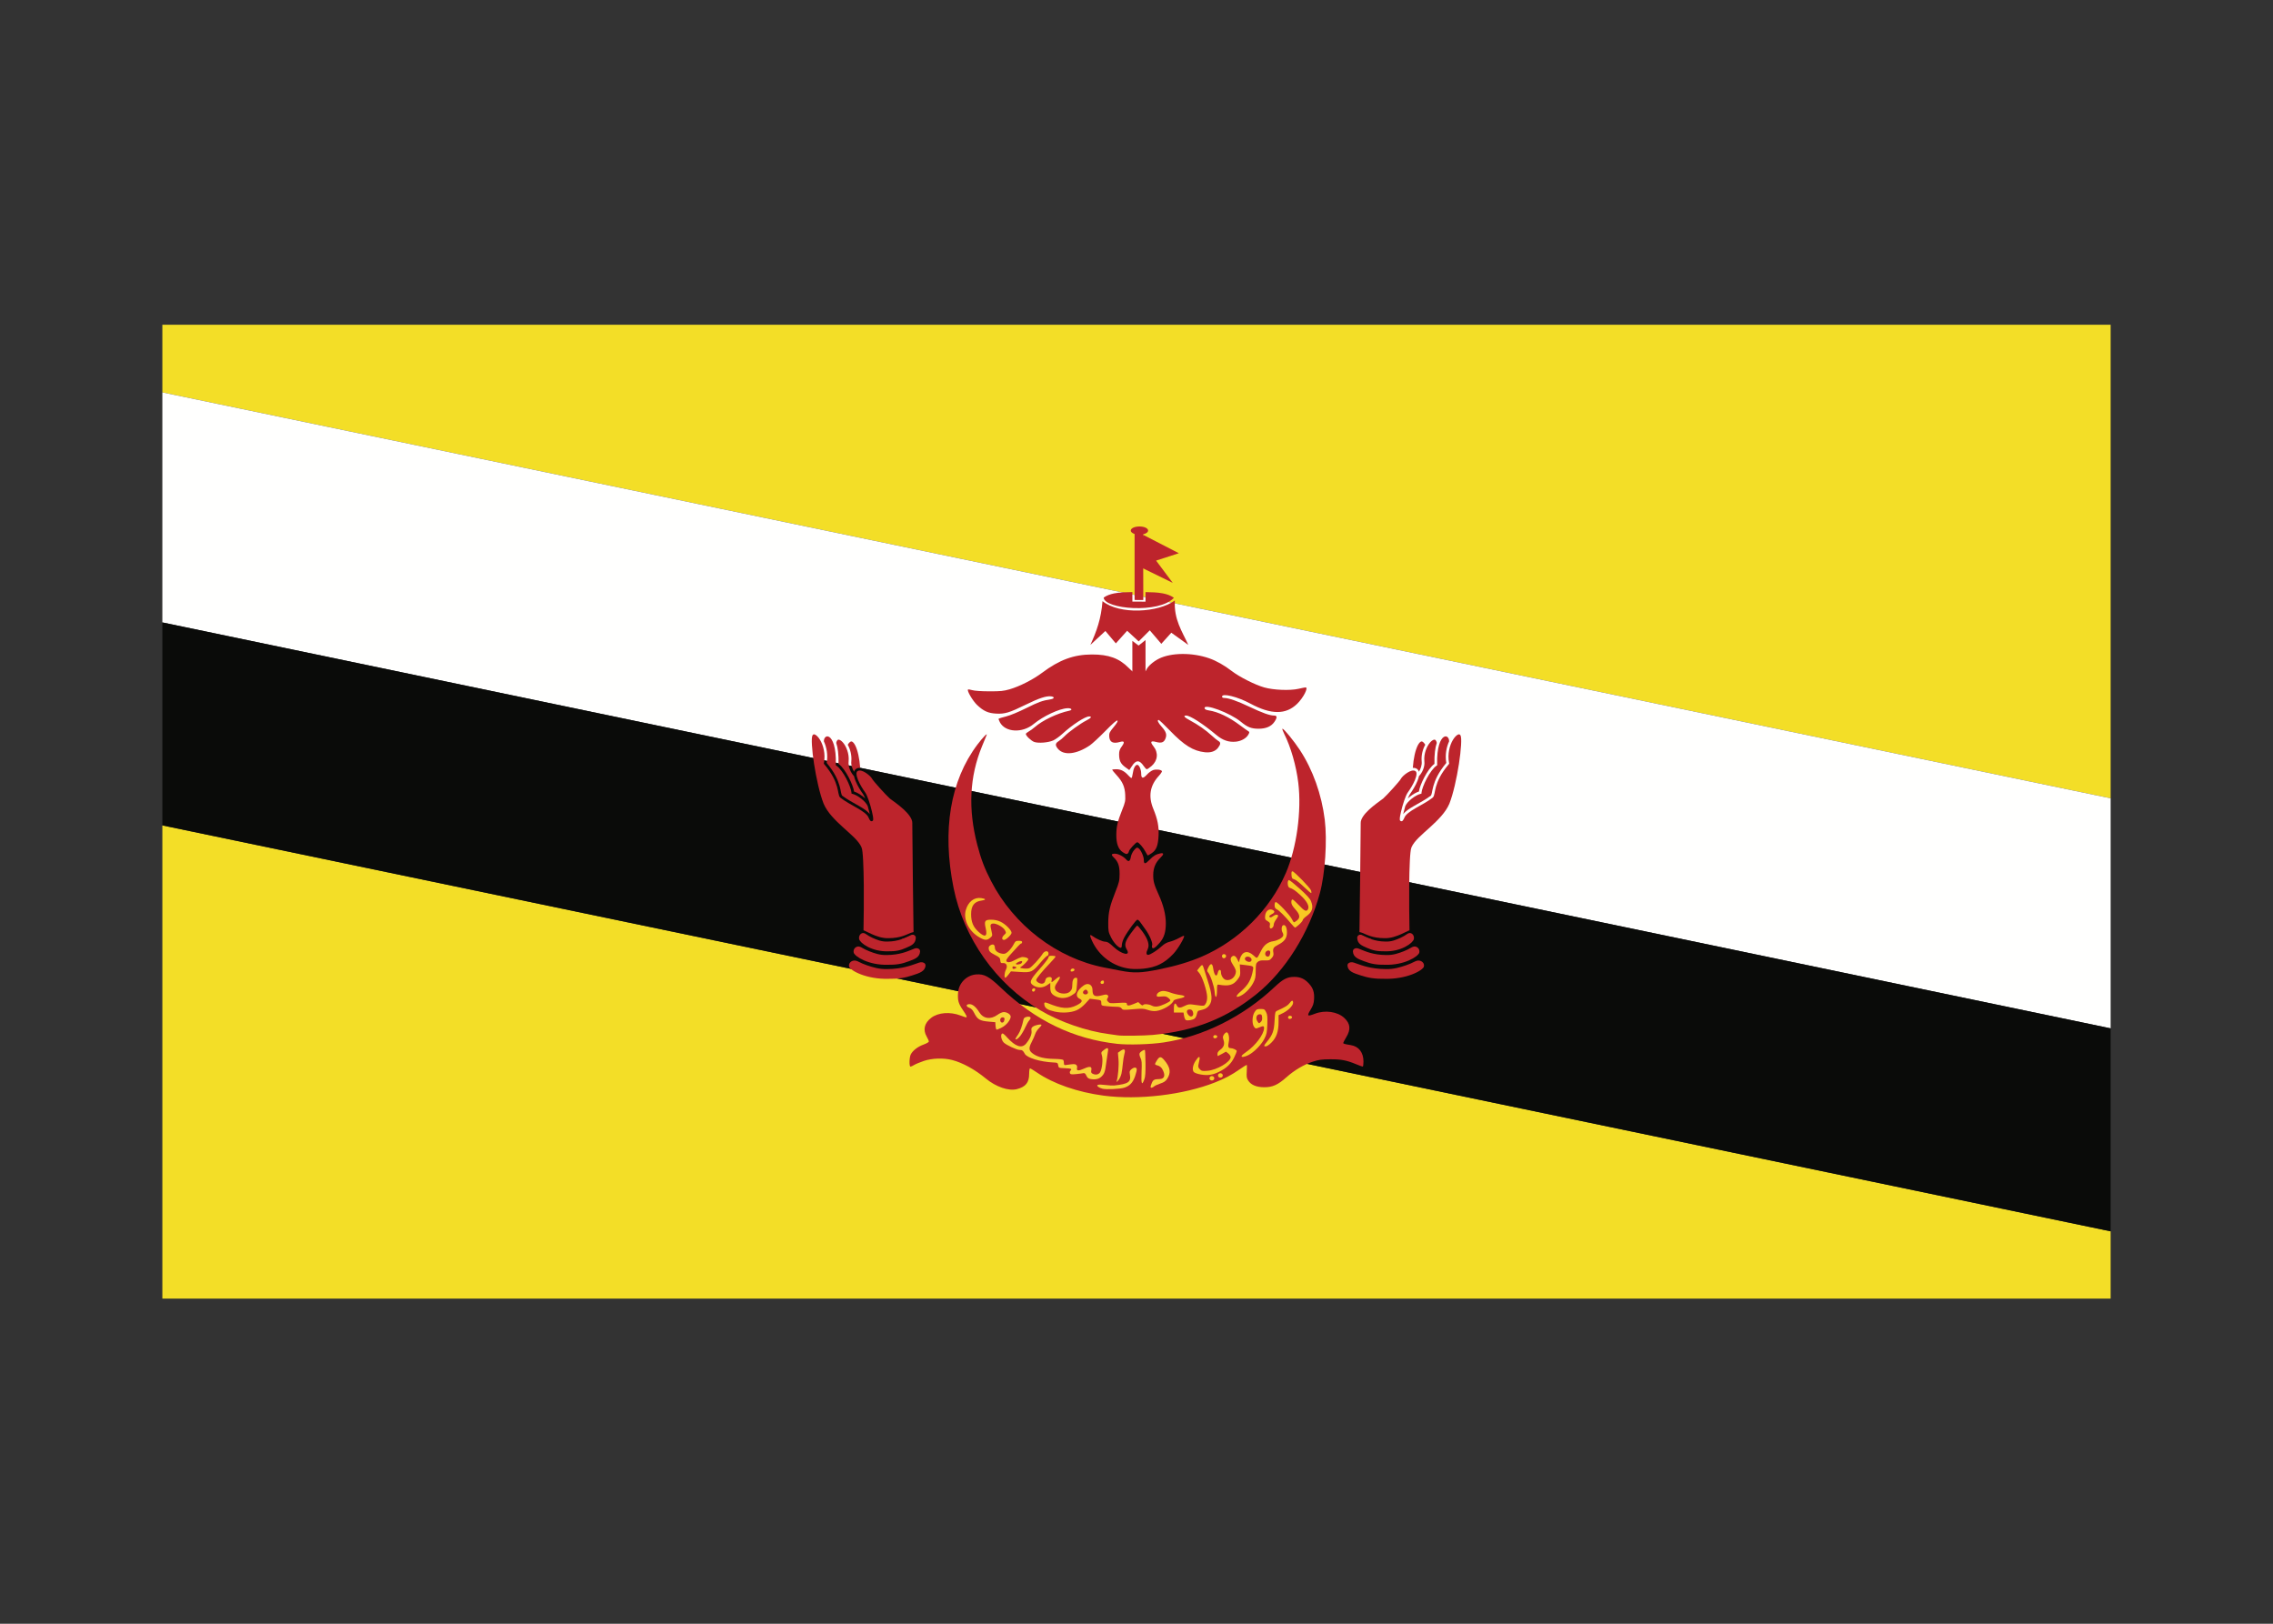 <svg width="350" height="250" viewBox="0 0 350 250" fill="none" xmlns="http://www.w3.org/2000/svg">
<rect x="0" y="0" width="350" height="250" fill="#333333" stroke="none"/>
<g id="flag / asia / brunei / a">
<g id="brunei a">
<path id="yellow" fill-rule="evenodd" clip-rule="evenodd" d="M25 199.94H325V189.583L25 127.083V199.94ZM25 60.417L325 122.917V50H25V60.417Z" fill="#F3DE27"/>
<path id="white" fill-rule="evenodd" clip-rule="evenodd" d="M325 122.917V158.333L25 95.833V60.417L325 122.917Z" fill="#FFFFFE"/>
<path id="black" fill-rule="evenodd" clip-rule="evenodd" d="M325 158.333V189.583L25 127.083V95.833L325 158.333Z" fill="#0A0B09"/>
<g id="coa">
<path id="coa" fill-rule="evenodd" clip-rule="evenodd" d="M169.947 168.691C165.912 168.157 162.214 166.873 159.645 165.114C159.148 164.773 158.68 164.494 158.606 164.494C158.532 164.494 158.472 164.873 158.471 165.341C158.471 166.67 157.937 167.337 156.595 167.685C155.311 168.018 153.353 167.346 151.766 166.029C150.122 164.665 148.224 163.624 146.618 163.206C145.295 162.862 143.54 162.917 142.271 163.342C141.682 163.54 141.009 163.819 140.777 163.962C140.545 164.106 140.286 164.223 140.201 164.223C139.976 164.223 140.009 162.795 140.244 162.34C140.554 161.742 141.319 161.152 142.209 160.828C142.66 160.664 143.028 160.452 143.028 160.358C143.028 160.264 142.877 159.921 142.691 159.597C142.087 158.54 142.334 157.514 143.389 156.709C144.469 155.884 146.295 155.742 147.911 156.356C148.317 156.51 148.696 156.637 148.752 156.637C148.964 156.637 148.834 156.341 148.25 155.487C147.574 154.5 147.441 154.012 147.525 152.838C147.633 151.349 148.846 150.133 150.331 150.026C151.544 149.938 152.299 150.345 154.087 152.05C159.432 157.147 165.242 159.954 172.019 160.715C173.729 160.907 177.17 160.804 179.189 160.5C185.287 159.582 191.431 156.516 196.23 151.996C197.559 150.744 198.198 150.412 199.288 150.408C200.236 150.405 200.899 150.71 201.578 151.461C202.198 152.148 202.407 152.8 202.341 153.843C202.298 154.513 202.189 154.841 201.791 155.489C201.204 156.447 201.304 156.534 202.466 156.083C204.037 155.472 205.972 155.754 207.017 156.746C207.935 157.618 208.022 158.491 207.309 159.675C207.048 160.109 206.835 160.515 206.835 160.579C206.835 160.698 207.033 160.755 207.987 160.908C209.235 161.108 209.951 162.036 209.951 163.453C209.951 163.877 209.898 164.223 209.834 164.223C209.77 164.223 209.297 164.05 208.784 163.839C207.328 163.238 206.501 163.083 204.803 163.094C203.508 163.102 203.062 163.163 202.161 163.457C200.778 163.908 199.302 164.778 198.097 165.853C196.771 167.036 195.936 167.409 194.643 167.397C193.443 167.386 192.623 167.037 192.19 166.352C191.958 165.985 191.925 165.762 191.981 164.934C192.018 164.394 192.011 163.952 191.966 163.952C191.921 163.952 191.453 164.249 190.927 164.612C189.544 165.564 188.661 166.034 187.079 166.66C182.249 168.572 175.282 169.398 169.947 168.691Z" fill="#BD242C"/>
<path id="Fill 6" fill-rule="evenodd" clip-rule="evenodd" d="M192.233 162.447C193.093 162.009 194.219 160.862 194.68 159.956C195.048 159.234 195.099 158.985 195.143 157.721C195.184 156.555 195.15 156.213 194.952 155.824C194.73 155.389 194.66 155.35 194.106 155.35C193.57 155.35 193.467 155.402 193.192 155.81C192.795 156.399 192.755 157.67 193.119 158.119C193.346 158.4 193.378 158.403 193.86 158.202C194.53 157.922 194.643 157.936 194.641 158.296C194.637 159.217 193.319 160.988 191.936 161.932C191.564 162.186 191.23 162.47 191.194 162.563C191.094 162.825 191.604 162.768 192.233 162.447Z" fill="#F8C823"/>
<path id="Fill 7" fill-rule="evenodd" clip-rule="evenodd" d="M173.134 167.462C173.966 167.187 174.439 166.684 174.779 165.714C174.949 165.229 175.063 164.726 175.034 164.596C174.963 164.286 174.605 164.301 174.208 164.632C173.937 164.858 173.904 164.974 173.982 165.435C174.179 166.603 173.765 166.892 171.555 167.129C171.337 167.152 170.703 167.115 170.146 167.046C169.096 166.915 168.721 167.019 169.102 167.335C169.217 167.431 169.509 167.56 169.751 167.622C170.339 167.773 172.503 167.671 173.134 167.462Z" fill="#F9D039"/>
<path id="Fill 8" fill-rule="evenodd" clip-rule="evenodd" d="M177.712 167.268C177.837 167.155 178.267 166.957 178.666 166.828C179.199 166.657 179.475 166.473 179.699 166.139C180.348 165.173 180.227 164.343 179.274 163.22C178.758 162.612 178.528 162.629 178.116 163.304C177.76 163.888 177.768 163.925 178.282 164.058C178.55 164.127 178.808 164.325 178.95 164.57C179.508 165.535 179.344 166.133 178.517 166.14C177.767 166.146 177.561 166.252 177.358 166.738C177.253 166.989 177.167 167.258 177.167 167.335C177.167 167.54 177.45 167.505 177.712 167.268Z" fill="#F9D039"/>
<path id="Fill 9" fill-rule="evenodd" clip-rule="evenodd" d="M176.211 166.177C176.353 165.793 176.401 165.104 176.386 163.699C176.375 162.627 176.333 161.718 176.292 161.677C176.167 161.553 175.55 161.949 175.469 162.206C175.426 162.339 175.495 162.647 175.62 162.89C175.812 163.262 175.838 163.61 175.778 165.071C175.704 166.917 175.825 167.227 176.211 166.177Z" fill="#F9D039"/>
<path id="Fill 10" fill-rule="evenodd" clip-rule="evenodd" d="M172.686 165.298C172.76 164.953 172.856 164.25 172.9 163.736C172.945 163.222 173.049 162.57 173.133 162.289C173.346 161.569 173.131 161.379 172.563 161.783L172.138 162.086L172.228 163.121C172.308 164.053 172.161 165.794 171.945 166.469C171.888 166.647 171.971 166.602 172.207 166.327C172.396 166.105 172.612 165.642 172.686 165.298Z" fill="#F9D039"/>
<path id="Fill 11" fill-rule="evenodd" clip-rule="evenodd" d="M169.559 165.8C170.055 165.347 170.157 165.063 170.345 163.614C170.441 162.868 170.56 162.061 170.608 161.819C170.715 161.276 170.501 161.239 169.925 161.7C169.548 162.002 169.533 162.049 169.675 162.511C169.863 163.124 169.695 164.638 169.387 165.108C169.153 165.466 168.673 165.546 168.221 165.304C168.022 165.198 167.981 165.073 168.043 164.765C168.159 164.187 167.827 164.119 166.913 164.533C166.057 164.92 165.728 164.886 165.844 164.424C165.89 164.238 165.841 164.053 165.717 163.95C165.53 163.795 165.346 163.798 164.094 163.98C163.885 164.011 163.823 163.943 163.823 163.681C163.823 163.495 163.781 163.278 163.73 163.199C163.676 163.117 163.072 163.047 162.322 163.034C160.877 163.01 159.853 162.771 159.143 162.292C158.418 161.804 158.353 161.419 158.839 160.478C159.064 160.042 159.319 159.466 159.405 159.199C159.491 158.932 159.743 158.54 159.965 158.327C160.187 158.115 160.369 157.883 160.369 157.813C160.369 157.633 159.457 157.801 159.076 158.051C158.816 158.221 158.773 158.34 158.833 158.712C158.915 159.217 158.595 159.967 157.992 160.683C157.33 161.47 156.356 161.147 155.061 159.711C154.573 159.169 154.39 159.044 154.265 159.167C154.032 159.396 154.215 160.194 154.579 160.534C154.988 160.917 156.562 161.649 156.982 161.651C157.404 161.654 157.539 161.752 157.795 162.242C158.118 162.863 160.183 163.492 162.197 163.583C162.834 163.612 162.877 163.637 162.943 164.02C163.011 164.423 163.02 164.427 163.993 164.466C164.972 164.506 165.112 164.574 164.821 164.864C164.737 164.949 164.705 165.116 164.751 165.236C164.821 165.417 164.98 165.441 165.682 165.375C166.148 165.332 166.652 165.267 166.802 165.232C167.008 165.183 167.124 165.275 167.278 165.61C167.434 165.95 167.591 166.072 167.955 166.137C168.624 166.257 169.19 166.138 169.559 165.8Z" fill="#F9D039"/>
<path id="Fill 12" fill-rule="evenodd" clip-rule="evenodd" d="M187.646 165.056C188.865 164.456 189.583 163.781 190.045 162.804C190.264 162.34 190.443 161.901 190.443 161.827C190.443 161.659 189.843 161.378 189.484 161.378C189.125 161.378 189.051 161.132 189.205 160.446C189.355 159.777 189.176 158.94 188.882 158.94C188.775 158.94 188.587 159.095 188.462 159.285C188.27 159.579 188.261 159.704 188.401 160.131C188.61 160.765 188.446 161.238 187.879 161.643C187.61 161.834 187.463 162.055 187.463 162.268C187.463 162.449 187.486 162.598 187.513 162.598C187.541 162.598 187.837 162.445 188.171 162.258L188.779 161.919L189.137 162.2C189.334 162.355 189.495 162.607 189.495 162.761C189.495 163.501 187.381 164.749 185.929 164.865C185.157 164.927 185.024 164.901 184.756 164.633C184.538 164.415 184.475 164.231 184.529 163.972C184.571 163.775 184.645 163.416 184.696 163.173C184.83 162.528 184.551 162.616 184.073 163.369C183.679 163.991 183.561 164.656 183.784 165.007C183.965 165.291 185.169 165.564 186.021 165.513C186.556 165.481 187.085 165.332 187.646 165.056Z" fill="#F8C823"/>
<path id="Fill 13" fill-rule="evenodd" clip-rule="evenodd" d="M193.615 157.247C193.292 156.755 193.486 156.163 193.968 156.163C194.255 156.163 194.31 156.233 194.344 156.644C194.373 156.987 194.308 157.194 194.118 157.367C193.86 157.6 193.843 157.596 193.615 157.247Z" fill="#BD242C"/>
<path id="Fill 14" fill-rule="evenodd" clip-rule="evenodd" d="M195.78 160.519C196.545 159.754 196.87 158.823 196.875 157.384L196.878 156.302L197.51 156.002C198.334 155.611 199.113 154.831 199.113 154.397C199.113 153.953 198.915 153.975 198.556 154.461C198.296 154.813 197.948 155.026 196.675 155.61C196.353 155.758 196.332 155.837 196.259 157.183C196.175 158.736 195.964 159.317 195.097 160.376C194.567 161.024 194.547 161.107 194.917 161.107C195.068 161.107 195.456 160.843 195.78 160.519Z" fill="#F8C823"/>
<path id="Fill 15" fill-rule="evenodd" clip-rule="evenodd" d="M157.108 159.493C157.339 159.201 157.685 158.607 157.876 158.172C158.067 157.738 158.352 157.244 158.508 157.075C158.876 156.68 158.67 156.436 158.079 156.566C157.766 156.635 157.64 156.751 157.586 157.02C157.409 157.904 157.09 158.808 156.805 159.229C156.288 159.992 156.276 160.024 156.488 160.024C156.598 160.024 156.877 159.785 157.108 159.493Z" fill="#F9D039"/>
<path id="Fill 16" fill-rule="evenodd" clip-rule="evenodd" d="M187.429 159.651C187.503 159.429 187.078 159.27 186.897 159.452C186.819 159.53 186.798 159.663 186.85 159.748C186.97 159.942 187.354 159.878 187.429 159.651Z" fill="#F8C823"/>
<path id="Fill 17" fill-rule="evenodd" clip-rule="evenodd" d="M154.277 158.193C154.967 157.843 155.627 157.025 155.627 156.52C155.627 156.189 155.072 155.824 154.568 155.824C154.345 155.824 153.925 156.007 153.589 156.25C152.539 157.011 151.415 156.856 150.801 155.864C150.295 155.048 149.767 154.605 149.301 154.605C148.719 154.605 148.695 154.97 149.265 155.169C149.54 155.265 149.769 155.497 149.958 155.873C150.512 156.975 150.835 157.171 152.308 157.3L153.256 157.382L153.298 157.958C153.321 158.274 153.399 158.534 153.472 158.534C153.545 158.534 153.907 158.38 154.277 158.193Z" fill="#F9D039"/>
<path id="Fill 18" fill-rule="evenodd" clip-rule="evenodd" d="M154.05 157.246C153.929 156.931 154.1 156.637 154.404 156.637C154.681 156.637 154.748 156.842 154.597 157.236C154.492 157.507 154.153 157.514 154.05 157.246Z" fill="#BD242C"/>
<path id="Fill 19" fill-rule="evenodd" clip-rule="evenodd" d="M198.944 156.671C199.018 156.448 198.594 156.289 198.411 156.472C198.334 156.549 198.313 156.683 198.365 156.768C198.485 156.962 198.869 156.897 198.944 156.671Z" fill="#F8C823"/>
<path id="Fill 20" fill-rule="evenodd" clip-rule="evenodd" d="M172.155 159.41C172.043 159.388 171.403 159.298 170.732 159.21C167.279 158.758 163.171 157.331 160.16 155.537C153.365 151.489 148.396 144.466 146.832 136.701C145.046 127.826 146.318 120.191 150.512 114.627C151.275 113.614 152.081 112.777 151.932 113.151C151.887 113.262 151.569 114.038 151.224 114.875C149.287 119.577 149.046 124.549 150.487 130.085C151.058 132.276 151.594 133.685 152.603 135.642C156.136 142.494 162.754 147.549 170.055 148.97C170.651 149.086 171.779 149.304 172.561 149.455C174.617 149.85 175.736 149.81 178.515 149.243C181.113 148.714 183.206 148.085 185.09 147.268C190.806 144.789 195.557 140.058 197.992 134.42C199.659 130.559 200.443 124.894 199.913 120.534C199.592 117.9 198.762 115.016 197.74 112.981C197.524 112.553 197.407 112.202 197.479 112.202C197.704 112.202 199.253 114.097 200.159 115.479C202.156 118.527 203.506 122.31 203.989 126.209C204.386 129.415 204.043 134.55 203.233 137.528C201.569 143.645 197.929 149.454 193.525 153.019C188.859 156.796 183.904 158.753 177.506 159.344C176.163 159.468 172.666 159.511 172.155 159.41Z" fill="#BD242C"/>
<path id="Fill 21" fill-rule="evenodd" clip-rule="evenodd" d="M183.972 156.803C184.101 156.691 184.246 156.39 184.294 156.133C184.342 155.877 184.45 155.648 184.533 155.625C184.617 155.603 184.943 155.514 185.258 155.429C185.642 155.324 185.947 155.12 186.186 154.807C186.729 154.095 186.677 153.176 185.972 151.006C185.66 150.042 185.359 149.101 185.304 148.915C185.174 148.472 185.06 148.488 184.664 149L184.337 149.425L184.677 149.828C185.128 150.364 185.854 152.563 185.875 153.454C185.886 153.929 185.812 154.284 185.65 154.532C185.388 154.931 185.523 154.923 183.568 154.656C183.134 154.597 182.857 154.648 182.446 154.862C181.723 155.239 181.396 155.224 181.205 154.804C180.968 154.284 180.757 154.482 180.757 155.226V155.892H182.239L182.326 156.414C182.373 156.701 182.492 156.985 182.589 157.045C182.835 157.197 183.69 157.048 183.972 156.803Z" fill="#F8C823"/>
<path id="Fill 22" fill-rule="evenodd" clip-rule="evenodd" d="M182.913 156.164C182.631 155.734 182.75 155.418 183.195 155.418C183.439 155.418 183.578 155.517 183.669 155.755C183.942 156.473 183.331 156.803 182.913 156.164Z" fill="#C0242B"/>
<path id="Fill 23" fill-rule="evenodd" clip-rule="evenodd" d="M165.767 155.549C166.194 155.365 166.702 154.979 167.128 154.514L167.808 153.771L168.593 153.866C169.565 153.984 169.581 153.994 169.581 154.458C169.581 154.827 169.605 154.839 170.495 154.923C170.998 154.971 171.661 155.01 171.969 155.01C172.363 155.011 172.583 155.087 172.714 155.27C172.889 155.514 172.99 155.521 174.457 155.389C175.828 155.265 176.098 155.277 176.716 155.487C177.155 155.637 177.638 155.701 178.005 155.66C179.055 155.542 180.507 154.678 180.717 154.047C180.743 153.971 181.123 153.836 181.563 153.749C182.623 153.537 182.671 153.309 181.682 153.185C181.253 153.132 180.608 152.972 180.249 152.83C179.89 152.689 179.398 152.573 179.156 152.573C178.624 152.573 178.115 152.903 178.115 153.248C178.115 153.473 178.196 153.493 178.826 153.429C179.421 153.369 179.599 153.406 179.911 153.653C180.117 153.816 180.25 154.006 180.207 154.076C180.067 154.302 178.83 154.867 178.282 154.954C177.917 155.013 177.618 154.971 177.329 154.822C176.849 154.574 176.142 154.535 176.009 154.751C175.952 154.844 175.802 154.786 175.594 154.59L175.268 154.285L174.529 154.591C173.781 154.901 173.509 154.885 173.509 154.528C173.509 154.365 173.29 154.347 172.188 154.418C170.973 154.496 170.848 154.481 170.621 154.228C170.412 153.994 170.401 153.912 170.55 153.673C170.689 153.451 170.691 153.358 170.559 153.226C170.427 153.094 170.262 153.094 169.781 153.222C168.574 153.545 168.226 153.366 168.226 152.423C168.226 151.598 167.552 151.244 166.878 151.716C165.771 152.492 165.483 153.41 166.236 153.768C166.789 154.032 166.648 154.344 165.779 154.779C164.536 155.401 163.441 155.322 161.356 154.459C160.843 154.246 160.711 154.331 160.829 154.8C160.944 155.259 161.363 155.511 162.409 155.75C163.533 156.007 164.892 155.925 165.767 155.549Z" fill="#F8C823"/>
<path id="Fill 24" fill-rule="evenodd" clip-rule="evenodd" d="M166.777 152.892C166.725 152.755 166.79 152.598 166.945 152.484C167.159 152.327 167.227 152.328 167.392 152.493C167.498 152.6 167.549 152.783 167.504 152.901C167.396 153.182 166.886 153.176 166.777 152.892Z" fill="#BD242C"/>
<path id="Fill 25" fill-rule="evenodd" clip-rule="evenodd" d="M165.02 153.251C165.756 152.783 165.739 152.82 165.845 151.523C165.919 150.609 165.906 150.541 165.658 150.541C165.298 150.541 165.11 150.935 165.11 151.689C165.11 152.172 165.034 152.39 164.778 152.647C164.165 153.259 162.643 152.979 162.453 152.22C162.387 151.958 162.47 151.723 162.789 151.27C163.454 150.327 163.303 150.097 162.489 150.812C161.93 151.303 161.829 151.318 161.935 150.894C162.033 150.505 161.83 150.349 161.373 150.464C161.139 150.523 161.013 150.67 160.957 150.953C160.901 151.23 160.775 151.382 160.554 151.438C160.184 151.531 159.556 151.181 159.556 150.883C159.556 150.662 160.497 149.513 161.707 148.258C162.163 147.784 162.536 147.342 162.536 147.276C162.536 147.209 162.292 147.154 161.994 147.154C161.558 147.154 161.452 147.203 161.452 147.404C161.452 147.541 160.843 148.34 160.098 149.179C158.544 150.929 158.415 151.293 159.183 151.761C159.803 152.139 160.595 152.11 161.218 151.687L161.723 151.344V151.967C161.723 152.763 161.882 153.049 162.507 153.379C163.291 153.793 164.241 153.745 165.02 153.251Z" fill="#F8C823"/>
<path id="Fill 26" fill-rule="evenodd" clip-rule="evenodd" d="M187.397 152.493C187.398 151.633 187.421 151.561 187.668 151.605C189.219 151.882 189.936 151.675 190.606 150.755C190.973 150.252 191.004 150.124 190.956 149.343L190.903 148.484L191.655 148.574C193.019 148.737 193.034 148.746 192.94 149.303C192.681 150.824 192.206 151.661 191.034 152.663C190.214 153.363 190.216 153.706 191.038 153.316C191.733 152.986 192.541 152.156 192.975 151.324C193.295 150.714 193.351 150.442 193.356 149.476C193.362 148.46 193.395 148.317 193.676 148.09C193.912 147.899 194.174 147.844 194.734 147.867C195.407 147.896 195.511 147.861 195.817 147.506C196.083 147.196 196.138 147.02 196.074 146.677C195.955 146.046 196.089 145.826 196.809 145.461C197.786 144.966 198.165 144.44 198.165 143.579C198.165 142.788 197.92 142.321 197.575 142.454C197.313 142.554 197.274 143.239 197.509 143.615C197.595 143.754 197.628 143.966 197.581 144.087C197.455 144.416 196.724 144.813 196.061 144.912C195.225 145.038 194.646 145.485 194.209 146.342C193.515 147.706 193.616 147.643 193.01 147.095C192.08 146.255 191.258 146.477 190.908 147.663L190.758 148.17L190.508 147.662C190.253 147.146 189.951 147.023 189.657 147.316C189.395 147.579 189.472 147.994 189.904 148.631C190.126 148.958 190.308 149.373 190.308 149.552C190.308 150.386 189.519 151.06 188.766 150.871C188.362 150.77 188.005 150.204 188.005 149.667C188.005 149.181 187.641 149.227 187.531 149.726C187.346 150.566 186.969 150.224 186.804 149.068C186.692 148.285 186.408 148.242 186.06 148.956C185.837 149.412 185.831 149.497 186.008 149.701C186.378 150.126 186.956 151.82 187.026 152.679C187.12 153.854 187.394 153.716 187.397 152.493Z" fill="#F8C823"/>
<path id="Fill 27" fill-rule="evenodd" clip-rule="evenodd" d="M191.869 147.918C191.539 147.677 191.69 147.289 192.116 147.289C192.502 147.289 192.808 147.609 192.698 147.897C192.6 148.152 192.202 148.162 191.869 147.918Z" fill="#BD242C"/>
<path id="Fill 28" fill-rule="evenodd" clip-rule="evenodd" d="M194.844 147.012C194.738 146.678 194.986 146.341 195.337 146.341C195.597 146.341 195.67 146.654 195.509 147.075C195.391 147.382 194.948 147.34 194.844 147.012Z" fill="#BD242C"/>
<path id="Fill 29" fill-rule="evenodd" clip-rule="evenodd" d="M159.396 152.392C159.422 152.262 159.354 152.166 159.235 152.166C158.983 152.166 158.831 152.387 158.951 152.58C159.073 152.778 159.344 152.664 159.396 152.392Z" fill="#F8C823"/>
<path id="Fill 30" fill-rule="evenodd" clip-rule="evenodd" d="M169.987 151.208C169.987 151.014 169.914 150.941 169.752 150.973C169.398 151.041 169.359 151.489 169.706 151.489C169.9 151.489 169.987 151.402 169.987 151.208Z" fill="#F8C823"/>
<path id="Subtract" fill-rule="evenodd" clip-rule="evenodd" d="M155.667 149.558L155.292 150.049C155.086 150.32 154.864 150.541 154.798 150.541C154.601 150.541 154.663 149.744 154.895 149.296C155.193 148.719 154.984 148.242 154.448 148.279C154.113 148.302 154.064 148.255 154.026 147.863C153.989 147.474 153.888 147.372 153.197 147.023C152.419 146.63 152.24 146.426 152.24 145.928C152.24 145.636 152.71 145.336 152.996 145.446C153.102 145.486 153.189 145.698 153.189 145.915C153.189 146.37 153.627 146.726 154.33 146.84C154.689 146.898 154.862 146.833 155.246 146.496C155.507 146.267 155.867 145.803 156.046 145.465C156.344 144.904 156.415 144.851 156.88 144.851C157.241 144.851 157.388 144.91 157.388 145.054C157.388 145.166 157.332 145.257 157.264 145.257C157.196 145.257 156.967 145.451 156.756 145.687C156.545 145.923 156.052 146.462 155.661 146.885C155.27 147.307 154.95 147.747 154.95 147.861C154.95 148.247 155.497 148.237 156.22 147.838C156.602 147.628 157.077 147.418 157.277 147.372C157.685 147.279 158.337 147.478 158.337 147.697C158.337 147.865 157.55 148.676 157.192 148.876C156.986 148.991 157.046 149.029 157.551 149.105C157.884 149.155 158.31 149.138 158.496 149.067C158.831 148.94 160.095 147.573 160.548 146.849C160.863 146.346 161.452 146.324 161.452 146.815C161.452 147.001 161.374 147.154 161.279 147.154C161.183 147.154 160.724 147.608 160.257 148.162C158.988 149.671 158.784 149.767 157.072 149.652L155.667 149.558ZM156.371 148.866C156.021 148.732 155.897 148.762 155.897 148.983C155.897 149.206 156.136 149.245 156.416 149.067C156.56 148.976 156.552 148.935 156.371 148.866Z" fill="#F8C823"/>
<path id="Fill 33" fill-rule="evenodd" clip-rule="evenodd" d="M156.439 148.395C156.439 148.277 157.032 147.967 157.258 147.967C157.522 147.967 157.376 148.344 157.082 148.423C156.656 148.537 156.439 148.528 156.439 148.395Z" fill="#BD242C"/>
<path id="Fill 34" fill-rule="evenodd" clip-rule="evenodd" d="M165.449 149.321C165.449 149.028 164.92 149.068 164.863 149.366C164.826 149.559 164.886 149.604 165.132 149.569C165.306 149.545 165.449 149.433 165.449 149.321Z" fill="#F8C823"/>
<path id="Fill 35" fill-rule="evenodd" clip-rule="evenodd" d="M188.792 147.254C188.846 146.974 188.455 146.785 188.249 146.991C188.042 147.198 188.231 147.589 188.511 147.535C188.641 147.51 188.767 147.383 188.792 147.254Z" fill="#F8C823"/>
<path id="Fill 36" fill-rule="evenodd" clip-rule="evenodd" d="M152.463 144.394C152.829 144.08 152.833 144.058 152.674 143.368C152.45 142.398 152.465 142.294 152.834 142.201C153.301 142.084 154.485 142.719 154.748 143.228C154.951 143.621 154.946 143.648 154.6 143.969C154.228 144.314 154.229 144.715 154.602 144.715C154.91 144.715 155.763 143.909 155.763 143.618C155.763 143.217 154.816 142.267 154.069 141.918C153.607 141.703 153.143 141.602 152.608 141.601C151.65 141.599 151.521 141.806 151.78 142.921C152.083 144.227 151.671 144.404 150.618 143.419C149.837 142.688 149.53 141.927 149.533 140.729C149.536 139.443 150.028 138.808 151.134 138.659C151.87 138.561 151.853 138.388 151.096 138.274C149.992 138.109 149.058 138.846 148.704 140.162C148.311 141.623 149.212 143.403 150.807 144.318C151.643 144.798 151.976 144.813 152.463 144.394Z" fill="#F8C823"/>
<path id="Fill 37" fill-rule="evenodd" clip-rule="evenodd" d="M195.97 142.792C196.06 142.702 196.133 142.501 196.133 142.344C196.133 142.187 196.285 141.852 196.472 141.599C196.658 141.347 196.81 141.089 196.81 141.027C196.81 140.77 196.388 140.779 196.053 141.043C195.712 141.311 195.456 141.317 195.456 141.057C195.456 140.991 195.619 140.857 195.818 140.76C196.315 140.518 196.357 140.279 195.936 140.088C195.399 139.843 194.86 140.29 194.805 141.025C194.768 141.518 194.808 141.602 195.187 141.825C195.534 142.029 195.598 142.138 195.54 142.43C195.439 142.936 195.65 143.112 195.97 142.792Z" fill="#F8C823"/>
<path id="Fill 38" fill-rule="evenodd" clip-rule="evenodd" d="M200.061 142.329C200.359 142.059 200.603 141.755 200.603 141.652C200.603 141.55 200.862 141.28 201.179 141.052C202.077 140.407 202.274 139.754 201.873 138.751C201.716 138.359 201.224 137.814 200.157 136.852C199.334 136.11 198.58 135.503 198.481 135.503C198.189 135.503 198.241 136.577 198.538 136.671C199.072 136.842 199.393 137.059 200.232 137.817C201.209 138.698 201.658 139.522 201.413 139.98C201.176 140.422 200.864 140.285 200.004 139.363C199.551 138.878 199.105 138.481 199.012 138.482C198.913 138.483 198.842 138.659 198.842 138.904C198.842 139.212 199.006 139.507 199.452 140.003C200.178 140.81 200.249 141.297 199.705 141.725C199.508 141.88 199.307 142.006 199.257 142.006C199.207 142.006 199.048 141.765 198.903 141.472C198.598 140.853 196.738 138.89 196.458 138.89C196.332 138.89 196.268 139.048 196.268 139.361C196.268 139.738 196.343 139.87 196.643 140.025C197.013 140.217 197.924 141.136 198.842 142.245C199.103 142.56 199.362 142.818 199.418 142.818C199.473 142.819 199.763 142.598 200.061 142.329Z" fill="#F8C823"/>
<path id="Fill 39" fill-rule="evenodd" clip-rule="evenodd" d="M201.885 137.105C201.764 136.717 199.269 134.149 199.012 134.149C198.878 134.149 198.838 134.306 198.868 134.715C198.905 135.211 198.959 135.295 199.299 135.385C199.513 135.442 200.17 135.958 200.759 136.531C201.348 137.104 201.865 137.539 201.907 137.497C201.948 137.455 201.939 137.279 201.885 137.105Z" fill="#F8C823"/>
<path id="Fill 40" fill-rule="evenodd" clip-rule="evenodd" d="M218.328 147.896C218.874 147.838 219.423 148.293 219.237 148.875C219.191 148.98 219.008 149.183 218.701 149.391C218.39 149.603 217.953 149.828 217.416 150.031C216.342 150.437 214.863 150.751 213.139 150.705C213.188 150.705 213.313 150.705 213.384 150.705C211.635 150.728 210.697 150.566 209.473 150.162C208.44 149.824 207.548 149.567 207.486 148.653C207.486 148.496 207.533 148.403 207.612 148.328C207.692 148.254 207.814 148.195 207.97 148.161C208.28 148.094 208.639 148.273 208.951 148.376C209.616 148.594 211.024 149.19 213.384 149.205C214.628 149.236 215.545 148.94 216.494 148.624C217.631 148.246 217.79 147.974 218.328 147.896Z" fill="#BD242C"/>
<path id="Fill 41" fill-rule="evenodd" clip-rule="evenodd" d="M224.682 113.063C224.698 113.064 224.712 113.068 224.726 113.072C224.783 113.09 224.843 113.131 224.903 113.245V113.25C224.924 113.285 224.977 113.473 224.992 113.732C225.007 113.991 225 114.329 224.977 114.726C224.932 115.519 224.817 116.54 224.647 117.628C224.309 119.805 223.761 122.261 223.181 123.729C222.614 125.088 221.371 126.306 220.161 127.404C218.951 128.502 217.771 129.46 217.346 130.45C217.267 130.627 217.23 130.874 217.189 131.227C217.148 131.581 217.118 132.031 217.09 132.555C217.037 133.605 217.004 134.951 216.992 136.398C216.973 138.696 216.997 141.223 217.036 143.227C216.98 143.251 216.92 143.277 216.859 143.305C216.567 143.439 216.223 143.613 215.841 143.788C215.076 144.137 214.152 144.476 213.194 144.447H213.189C211.256 144.433 210.395 143.867 209.74 143.615H209.735C209.61 143.567 209.472 143.53 209.332 143.507C209.356 141.669 209.526 128.927 209.524 126.715V126.711C209.503 126.105 210.076 125.333 210.823 124.644C211.569 123.955 212.452 123.343 212.968 122.957L212.973 122.952L212.982 122.947C213.289 122.675 213.913 122.016 214.503 121.363C214.797 121.036 215.082 120.71 215.305 120.443C215.527 120.176 215.681 119.99 215.757 119.837C215.779 119.794 215.9 119.635 216.067 119.473C216.234 119.312 216.45 119.136 216.682 118.986C216.914 118.836 217.164 118.713 217.386 118.662C217.607 118.61 217.788 118.624 217.937 118.716C218.069 118.797 218.121 118.928 218.114 119.168C218.107 119.409 218.02 119.734 217.883 120.074C217.608 120.753 217.14 121.509 216.8 121.973C216.593 122.256 216.401 122.728 216.215 123.277C216.028 123.825 215.856 124.441 215.733 124.969C215.609 125.497 215.528 125.902 215.546 126.159C215.55 126.224 215.527 126.299 215.649 126.396C215.71 126.444 215.817 126.452 215.875 126.43C215.933 126.408 215.963 126.378 215.988 126.351C216.089 126.245 216.157 126.108 216.269 125.859V125.854L216.274 125.85C216.443 125.417 217.103 124.935 217.942 124.447C218.78 123.96 219.779 123.449 220.584 122.829C220.777 122.672 220.826 122.439 220.884 122.164C220.941 121.89 220.997 121.547 221.115 121.126C221.351 120.286 221.837 119.128 223.088 117.658L223.152 117.584L223.132 117.486C222.858 116.085 223.228 114.737 223.732 113.904C223.985 113.487 224.278 113.204 224.49 113.107C224.57 113.071 224.632 113.059 224.682 113.063Z" fill="#BD242C"/>
<path id="Fill 42" fill-rule="evenodd" clip-rule="evenodd" d="M222.616 113.373C222.71 113.375 222.793 113.411 222.871 113.471C223.026 113.589 223.146 113.828 223.137 114.145C222.728 115.028 222.484 116.216 222.704 117.466C221.464 118.943 220.962 120.14 220.717 121.013C220.592 121.457 220.534 121.817 220.48 122.076C220.427 122.332 220.364 122.469 220.323 122.504C219.563 123.089 218.587 123.593 217.735 124.088C217.039 124.493 216.415 124.877 216.072 125.358C216.092 125.262 216.112 125.165 216.136 125.062C216.205 124.768 216.293 124.442 216.387 124.118C216.525 123.769 216.924 123.323 217.386 122.962C217.847 122.6 218.373 122.316 218.724 122.233L218.877 122.199L218.886 122.046C218.913 121.649 219.237 120.734 219.688 119.877C220.14 119.02 220.734 118.193 221.204 117.889L221.302 117.825L221.297 117.707C221.221 114.985 221.826 113.79 222.296 113.481C222.413 113.404 222.521 113.371 222.616 113.373Z" fill="#BD242C"/>
<path id="Fill 43" fill-rule="evenodd" clip-rule="evenodd" d="M220.889 113.879C220.96 113.884 221.013 113.906 221.076 113.983C221.135 114.055 221.197 114.184 221.238 114.376C220.99 115.108 220.847 116.154 220.879 117.609C220.306 118.028 219.762 118.839 219.319 119.68C218.891 120.493 218.568 121.311 218.488 121.869C218.061 122.002 217.576 122.287 217.13 122.637C217.011 122.73 216.895 122.826 216.785 122.927C216.912 122.61 217.039 122.349 217.135 122.219C217.493 121.73 217.97 120.958 218.266 120.226C218.367 119.977 218.449 119.735 218.493 119.503C218.977 118.997 219.438 118.08 219.324 117.176C219.223 116.016 219.705 114.877 220.224 114.293C220.485 114 220.745 113.871 220.889 113.879Z" fill="#BD242C"/>
<path id="Fill 44" fill-rule="evenodd" clip-rule="evenodd" d="M218.926 114.16C218.98 114.164 219.041 114.187 219.117 114.244C219.217 114.317 219.337 114.454 219.462 114.662C219.079 115.35 218.827 116.262 218.911 117.215V117.225C218.98 117.762 218.764 118.374 218.488 118.824C218.434 118.635 218.328 118.469 218.153 118.361C217.967 118.247 217.757 118.213 217.548 118.224C217.644 116.794 217.942 115.471 218.321 114.745C218.519 114.366 218.73 114.179 218.871 114.16C218.889 114.157 218.907 114.158 218.926 114.16Z" fill="#BD242C"/>
<path id="Fill 45" fill-rule="evenodd" clip-rule="evenodd" d="M215.959 126.12C215.98 126.149 215.96 126.153 215.959 126.135C215.959 126.131 215.959 126.125 215.959 126.12Z" fill="#BD242C"/>
<path id="Fill 46" fill-rule="evenodd" clip-rule="evenodd" d="M209.327 143.93C209.419 143.949 209.508 143.974 209.588 144.004C209.93 144.136 210.437 144.41 211.226 144.614L209.317 144.594C209.317 144.594 209.326 143.981 209.327 143.93Z" fill="#BD242C"/>
<path id="Fill 47" fill-rule="evenodd" clip-rule="evenodd" d="M217.024 143.66C217.429 143.603 217.836 144.058 217.698 144.639C217.664 144.744 217.528 144.947 217.301 145.155C217.07 145.367 216.746 145.592 216.348 145.795C215.551 146.201 214.455 146.515 213.177 146.469C213.213 146.469 213.306 146.469 213.359 146.469C212.062 146.492 211.366 146.33 210.459 145.926C209.693 145.588 209.032 145.331 208.985 144.417C208.985 144.26 209.02 144.168 209.079 144.093C209.138 144.017 209.229 143.959 209.344 143.925C209.575 143.858 209.84 144.037 210.072 144.14C210.565 144.358 211.609 144.954 213.359 144.969C214.281 145 214.961 144.704 215.665 144.388C216.507 144.01 216.625 143.738 217.024 143.66Z" fill="#BD242C"/>
<path id="Fill 48" fill-rule="evenodd" clip-rule="evenodd" d="M217.744 145.734C218.218 145.676 218.695 146.131 218.534 146.712C218.494 146.818 218.334 147.021 218.068 147.229C217.797 147.441 217.418 147.666 216.951 147.869C216.018 148.275 214.733 148.589 213.236 148.543C213.278 148.543 213.387 148.543 213.448 148.543C211.929 148.566 211.113 148.404 210.051 148C209.153 147.662 208.378 147.405 208.324 146.491C208.324 146.334 208.365 146.241 208.434 146.166C208.503 146.091 208.609 146.033 208.744 145.999C209.014 145.932 209.326 146.111 209.597 146.214C210.175 146.432 211.398 147.027 213.448 147.042C214.529 147.074 215.326 146.778 216.151 146.462C217.138 146.083 217.276 145.811 217.744 145.734Z" fill="#BD242C"/>
<path id="Fill 49" fill-rule="evenodd" clip-rule="evenodd" d="M131.672 147.896C131.126 147.838 130.577 148.293 130.763 148.875C130.809 148.98 130.992 149.183 131.299 149.391C131.61 149.603 132.047 149.828 132.584 150.031C133.658 150.437 135.137 150.751 136.86 150.705C136.812 150.705 136.687 150.705 136.616 150.705C138.365 150.728 139.303 150.566 140.526 150.162C141.56 149.824 142.452 149.567 142.514 148.653C142.514 148.496 142.467 148.403 142.387 148.328C142.308 148.254 142.185 148.195 142.03 148.161C141.72 148.094 141.361 148.273 141.049 148.376C140.384 148.594 138.975 149.19 136.616 149.205C135.372 149.236 134.455 148.94 133.505 148.624C132.369 148.246 132.21 147.974 131.672 147.896Z" fill="#BD242C"/>
<path id="Fill 50" fill-rule="evenodd" clip-rule="evenodd" d="M125.318 113.063C125.301 113.064 125.288 113.068 125.274 113.072C125.217 113.09 125.156 113.131 125.096 113.245V113.25C125.076 113.285 125.023 113.473 125.008 113.732C124.993 113.991 125 114.329 125.023 114.726C125.068 115.519 125.183 116.54 125.352 117.628C125.691 119.805 126.239 122.261 126.818 123.729C127.386 125.088 128.629 126.306 129.839 127.404C131.049 128.502 132.229 129.46 132.653 130.45C132.733 130.627 132.77 130.874 132.811 131.227C132.852 131.581 132.882 132.031 132.909 132.555C132.963 133.605 132.996 134.951 133.008 136.398C133.027 138.696 133.003 141.223 132.963 143.227C133.02 143.251 133.079 143.277 133.14 143.305C133.433 143.439 133.777 143.613 134.159 143.788C134.924 144.137 135.847 144.476 136.806 144.447H136.811C138.744 144.433 139.605 143.867 140.26 143.615H140.264C140.39 143.567 140.528 143.53 140.668 143.507C140.643 141.669 140.474 128.927 140.476 126.715V126.711C140.497 126.105 139.923 125.333 139.177 124.644C138.431 123.955 137.547 123.343 137.032 122.957L137.027 122.952L137.017 122.947C136.711 122.675 136.086 122.016 135.497 121.363C135.202 121.036 134.918 120.71 134.695 120.443C134.472 120.176 134.319 119.99 134.243 119.837C134.221 119.794 134.1 119.635 133.933 119.473C133.765 119.312 133.55 119.136 133.318 118.986C133.085 118.836 132.835 118.713 132.614 118.662C132.393 118.61 132.211 118.624 132.063 118.716C131.93 118.797 131.879 118.928 131.886 119.168C131.893 119.409 131.98 119.734 132.117 120.074C132.392 120.753 132.86 121.509 133.199 121.973C133.407 122.256 133.598 122.728 133.785 123.277C133.972 123.825 134.144 124.441 134.267 124.969C134.39 125.497 134.471 125.902 134.454 126.159C134.45 126.224 134.473 126.299 134.351 126.396C134.29 126.444 134.183 126.452 134.125 126.43C134.066 126.408 134.037 126.378 134.011 126.351C133.91 126.245 133.843 126.108 133.731 125.859V125.854L133.726 125.85C133.557 125.417 132.897 124.935 132.058 124.447C131.219 123.96 130.221 123.449 129.416 122.829C129.222 122.672 129.173 122.439 129.116 122.164C129.059 121.89 129.003 121.547 128.885 121.126C128.649 120.286 128.163 119.128 126.912 117.658L126.848 117.584L126.868 117.486C127.142 116.085 126.772 114.737 126.267 113.904C126.015 113.487 125.721 113.204 125.51 113.107C125.43 113.071 125.367 113.059 125.318 113.063Z" fill="#BD242C"/>
<path id="Fill 51" fill-rule="evenodd" clip-rule="evenodd" d="M127.384 113.373C127.29 113.375 127.207 113.411 127.128 113.471C126.974 113.589 126.854 113.828 126.863 114.145C127.272 115.028 127.516 116.216 127.296 117.466C128.536 118.943 129.038 120.14 129.283 121.013C129.408 121.457 129.466 121.817 129.519 122.076C129.573 122.332 129.636 122.469 129.677 122.504C130.437 123.089 131.413 123.593 132.265 124.088C132.961 124.493 133.585 124.877 133.928 125.358C133.908 125.262 133.888 125.165 133.864 125.062C133.795 124.768 133.707 124.442 133.613 124.118C133.474 123.769 133.075 123.323 132.614 122.962C132.153 122.6 131.627 122.316 131.276 122.233L131.123 122.199L131.113 122.046C131.087 121.649 130.763 120.734 130.311 119.877C129.86 119.02 129.265 118.193 128.796 117.889L128.698 117.825L128.703 117.707C128.778 114.985 128.174 113.79 127.704 113.481C127.586 113.404 127.479 113.371 127.384 113.373Z" fill="#BD242C"/>
<path id="Fill 52" fill-rule="evenodd" clip-rule="evenodd" d="M129.111 113.879C129.039 113.884 128.987 113.906 128.924 113.983C128.865 114.055 128.802 114.184 128.762 114.376C129.01 115.108 129.153 116.154 129.121 117.609C129.694 118.028 130.237 118.839 130.681 119.68C131.109 120.493 131.432 121.311 131.512 121.869C131.938 122.002 132.424 122.287 132.87 122.637C132.988 122.73 133.105 122.826 133.214 122.927C133.088 122.61 132.961 122.349 132.865 122.219C132.507 121.73 132.029 120.958 131.733 120.226C131.633 119.977 131.551 119.735 131.507 119.503C131.023 118.997 130.562 118.08 130.676 117.176C130.777 116.016 130.295 114.877 129.775 114.293C129.515 114 129.254 113.871 129.111 113.879Z" fill="#BD242C"/>
<path id="Fill 53" fill-rule="evenodd" clip-rule="evenodd" d="M131.074 114.16C131.02 114.164 130.959 114.187 130.882 114.244C130.783 114.317 130.662 114.454 130.538 114.662C130.921 115.35 131.173 116.262 131.089 117.215V117.225C131.02 117.762 131.236 118.374 131.512 118.824C131.565 118.635 131.672 118.469 131.847 118.361C132.033 118.247 132.243 118.213 132.452 118.224C132.355 116.794 132.058 115.471 131.679 114.745C131.481 114.366 131.27 114.179 131.128 114.16C131.111 114.157 131.092 114.158 131.074 114.16Z" fill="#BD242C"/>
<path id="Fill 54" fill-rule="evenodd" clip-rule="evenodd" d="M134.041 126.12C134.019 126.149 134.04 126.153 134.041 126.135C134.041 126.131 134.041 126.125 134.041 126.12Z" fill="#BD242C"/>
<path id="Fill 55" fill-rule="evenodd" clip-rule="evenodd" d="M140.673 143.93C140.58 143.949 140.491 143.974 140.412 144.004C140.07 144.136 139.563 144.41 138.774 144.614L140.683 144.594C140.683 144.594 140.674 143.981 140.673 143.93Z" fill="#BD242C"/>
<path id="Fill 56" fill-rule="evenodd" clip-rule="evenodd" d="M132.975 143.66C132.571 143.603 132.164 144.058 132.301 144.639C132.336 144.744 132.472 144.947 132.699 145.155C132.93 145.367 133.254 145.592 133.652 145.795C134.448 146.201 135.545 146.515 136.822 146.469C136.786 146.469 136.694 146.469 136.641 146.469C137.938 146.492 138.634 146.33 139.541 145.926C140.307 145.588 140.968 145.331 141.015 144.417C141.015 144.26 140.979 144.168 140.921 144.093C140.862 144.017 140.771 143.959 140.656 143.925C140.425 143.858 140.159 144.037 139.928 144.14C139.435 144.358 138.391 144.954 136.641 144.969C135.719 145 135.039 144.704 134.335 144.388C133.493 144.01 133.375 143.738 132.975 143.66Z" fill="#BD242C"/>
<path id="Fill 57" fill-rule="evenodd" clip-rule="evenodd" d="M132.255 145.734C131.781 145.676 131.304 146.131 131.465 146.712C131.505 146.818 131.665 147.021 131.931 147.229C132.202 147.441 132.581 147.666 133.048 147.869C133.981 148.275 135.266 148.589 136.763 148.543C136.721 148.543 136.612 148.543 136.55 148.543C138.07 148.566 138.885 148.404 139.948 148C140.846 147.662 141.621 147.405 141.675 146.491C141.675 146.334 141.634 146.241 141.565 146.166C141.496 146.091 141.39 146.033 141.255 145.999C140.985 145.932 140.673 146.111 140.402 146.214C139.824 146.432 138.601 147.027 136.551 147.042C135.47 147.074 134.673 146.778 133.848 146.462C132.861 146.083 132.723 145.811 132.255 145.734Z" fill="#BD242C"/>
<path id="Fill 58" fill-rule="evenodd" clip-rule="evenodd" d="M174.097 149.163C171.497 148.888 169.233 147.24 168.136 144.825C167.77 144.017 167.779 143.807 168.17 144.089C168.832 144.566 169.774 144.986 170.181 144.986C170.515 144.986 170.792 145.158 171.446 145.77C172.713 146.955 174.133 147.262 173.516 146.217C173.083 145.484 173.204 144.989 174.131 143.699C174.597 143.052 175.039 142.517 175.113 142.512C175.188 142.506 175.564 142.942 175.951 143.48C176.78 144.637 177.037 145.507 176.731 146.125C176.462 146.666 176.482 147.018 176.78 147.018C177.107 147.018 178.235 146.302 178.906 145.668C179.271 145.325 179.67 145.104 180.126 144.995C180.498 144.907 181.129 144.651 181.528 144.427C181.927 144.203 182.281 144.048 182.315 144.083C182.478 144.246 181.396 146.084 180.696 146.834C179.336 148.291 178.027 148.942 176.053 149.145C175.462 149.206 174.581 149.214 174.097 149.163Z" fill="#BD242C"/>
<path id="Fill 59" fill-rule="evenodd" clip-rule="evenodd" d="M177.402 145.879C177.359 145.768 177.359 145.62 177.402 145.552C177.565 145.287 177.049 144.033 176.409 143.141C176.042 142.629 175.643 142.072 175.522 141.904C175.402 141.737 175.228 141.599 175.135 141.599C174.937 141.599 173.654 143.342 173.115 144.343C172.91 144.723 172.743 145.237 172.743 145.485C172.743 145.732 172.677 145.935 172.598 145.935C172.225 145.935 171.49 145.156 171.084 144.33C170.673 143.494 170.643 143.341 170.65 142.076C170.659 140.474 170.894 139.461 171.769 137.265C172.33 135.854 172.39 135.597 172.396 134.555C172.403 133.3 172.166 132.642 171.473 131.995C171.06 131.61 171.121 131.439 171.672 131.439C172.185 131.439 172.99 131.849 173.394 132.317C173.779 132.762 174.026 132.617 174.144 131.876C174.189 131.598 174.405 131.157 174.625 130.897C174.956 130.504 175.067 130.448 175.272 130.567C175.642 130.783 176.129 131.833 176.129 132.416C176.129 133.085 176.339 133.076 177.016 132.376C177.614 131.759 178.02 131.518 178.669 131.394C179.256 131.283 179.246 131.525 178.64 132.112C177.936 132.795 177.584 133.648 177.576 134.69C177.569 135.694 177.705 136.183 178.446 137.819C179.146 139.361 179.516 140.856 179.516 142.139C179.516 143.519 179.238 144.395 178.554 145.172C177.873 145.946 177.513 146.168 177.402 145.879Z" fill="#BD242C"/>
<path id="Fill 60" fill-rule="evenodd" clip-rule="evenodd" d="M176.402 131.172C176.061 130.503 175.348 129.678 175.111 129.678C174.897 129.678 173.826 130.866 173.826 131.103C173.826 131.195 173.742 131.34 173.64 131.426C173.495 131.546 173.328 131.499 172.898 131.217C172.199 130.759 171.883 129.908 171.892 128.502C171.9 127.276 172.097 126.439 172.774 124.747C173.266 123.519 173.307 123.321 173.262 122.377C173.202 121.129 172.864 120.362 171.915 119.324C171.55 118.926 171.252 118.562 171.252 118.517C171.252 118.471 171.535 118.434 171.88 118.434C172.578 118.434 173.152 118.726 173.732 119.376C173.934 119.603 174.152 119.789 174.216 119.789C174.281 119.789 174.375 119.469 174.426 119.078C174.529 118.295 174.809 117.757 175.113 117.757C175.4 117.757 175.723 118.472 175.723 119.109C175.723 119.883 176 119.933 176.603 119.265C176.874 118.965 177.305 118.651 177.561 118.566C178.042 118.408 178.774 118.491 178.917 118.721C178.961 118.793 178.743 119.129 178.432 119.466C177.068 120.946 176.793 122.613 177.594 124.549C178.248 126.128 178.467 127.249 178.399 128.662C178.325 130.19 178.05 130.891 177.341 131.36C177.05 131.553 176.782 131.71 176.745 131.71C176.707 131.71 176.553 131.468 176.402 131.172Z" fill="#BD242C"/>
<path id="Fill 61" fill-rule="evenodd" clip-rule="evenodd" d="M173.252 118.103C172.552 117.589 172.321 117.099 172.321 116.131C172.321 115.635 172.413 115.367 172.739 114.917C173.221 114.251 173.133 114.04 172.452 114.236C171.357 114.55 170.834 114.263 170.796 113.329C170.778 112.873 170.875 112.679 171.489 111.941C171.981 111.349 172.16 111.039 172.063 110.943C171.967 110.846 171.384 111.35 170.191 112.564C169.239 113.533 168.168 114.523 167.812 114.764C165.763 116.149 163.805 116.362 162.91 115.299C162.452 114.755 162.477 114.447 163.007 114.119C163.249 113.969 163.661 113.623 163.921 113.351C164.536 112.71 166.366 111.389 167.274 110.931C168.011 110.559 168.188 110.306 167.709 110.306C167.087 110.306 165.095 111.603 163.586 112.99C163.141 113.4 162.502 113.856 162.166 114.005C161.412 114.338 159.932 114.46 159.274 114.243C158.807 114.089 157.961 113.29 157.961 113.004C157.961 112.929 158.154 112.763 158.389 112.636C158.625 112.509 159.047 112.205 159.327 111.959C160.535 110.9 162.824 109.809 164.642 109.428C165.219 109.307 165.006 109.014 164.361 109.043C163.115 109.098 160.638 110.258 159.158 111.479C157.424 112.909 154.81 112.774 153.968 111.211C153.823 110.942 153.738 110.69 153.778 110.65C153.818 110.61 154.334 110.455 154.924 110.306C155.561 110.145 156.822 109.623 158.029 109.022C159.928 108.075 160.488 107.873 161.796 107.664C162.384 107.57 162.414 107.282 161.843 107.215C161.107 107.128 159.98 107.496 157.99 108.476C155.432 109.734 154.714 109.951 153.366 109.87C152.137 109.797 151.444 109.481 150.447 108.537C149.794 107.92 148.868 106.348 149.05 106.167C149.093 106.124 149.393 106.166 149.717 106.261C150.076 106.367 151.103 106.437 152.339 106.44C154.071 106.444 154.531 106.398 155.454 106.131C156.997 105.685 159.051 104.642 160.453 103.593C163.139 101.585 165.329 100.778 168.121 100.767C170.698 100.757 172.337 101.352 173.79 102.825C174.281 103.322 174.7 103.645 174.768 103.578C174.833 103.513 174.903 102.642 174.924 101.643C174.924 101.643 175.684 101.57 175.843 101.782C175.843 103.404 175.862 103.532 176.097 103.532C176.252 103.532 176.418 103.374 176.52 103.127C176.74 102.597 177.557 101.868 178.428 101.427C180.315 100.471 183.578 100.441 186.197 101.357C187.302 101.743 188.527 102.436 189.694 103.335C190.863 104.235 193.257 105.44 194.673 105.842C196.104 106.248 198.626 106.35 199.922 106.056C200.455 105.934 200.955 105.835 201.033 105.835C201.511 105.835 200.697 107.426 199.744 108.357C198 110.059 195.732 110.051 192.538 108.332C190.55 107.26 188.171 106.676 188.171 107.258C188.171 107.379 188.296 107.461 188.481 107.461C189.172 107.461 190.508 107.924 192.37 108.809C194.386 109.767 195.517 110.17 196.188 110.17C196.675 110.17 196.69 110.473 196.236 111.14C195.754 111.85 194.937 112.203 193.784 112.199C192.68 112.196 192.068 111.955 191.083 111.136C189.436 109.765 185.33 108.236 185.487 109.051C185.518 109.215 185.717 109.315 186.14 109.379C187.569 109.597 189.247 110.399 190.963 111.684C191.492 112.081 192.041 112.473 192.181 112.555C192.417 112.693 192.421 112.736 192.234 113.084C191.927 113.658 191.15 114.105 190.309 114.191C189.219 114.304 188.27 113.98 187.29 113.159C185.218 111.425 183.267 110.17 182.642 110.17C182.131 110.17 182.36 110.452 183.261 110.929C184.444 111.556 185.66 112.405 186.555 113.228C186.98 113.618 187.456 114.006 187.614 114.091C187.99 114.292 187.975 114.584 187.563 115.125C187.143 115.676 186.446 115.916 185.543 115.821C183.743 115.631 182.339 114.762 180.133 112.473C179.27 111.579 178.501 110.848 178.423 110.848C178.129 110.848 178.301 111.247 178.87 111.883C179.575 112.671 179.711 113.116 179.444 113.754C179.208 114.32 178.816 114.451 178.011 114.235C177.189 114.013 177.061 114.215 177.599 114.886C178.405 115.888 178.285 117.114 177.299 117.958C176.993 118.22 176.672 118.434 176.586 118.434C176.5 118.434 176.283 118.21 176.103 117.937C175.469 116.975 174.911 116.98 174.295 117.955C174.082 118.293 173.901 118.568 173.893 118.566C173.885 118.564 173.597 118.356 173.252 118.103Z" fill="#BD242C"/>
<path id="Fill 62" fill-rule="evenodd" clip-rule="evenodd" d="M176.389 98.547L175.321 99.393L174.362 98.67V104.451L176.389 104.475V98.547Z" fill="#BD242C"/>
<path id="Fill 63" fill-rule="evenodd" clip-rule="evenodd" d="M174.365 91.159C173.436 91.175 172.456 91.188 171.576 91.361C170.964 91.481 170.41 91.678 169.947 92.006C170.024 93.783 178.489 94.524 180.761 92.04C180.283 91.691 179.701 91.486 179.059 91.361C178.211 91.197 177.273 91.179 176.382 91.164C176.384 91.653 176.387 92.142 176.387 92.63L174.365 92.625C174.365 92.125 174.365 91.593 174.365 91.159Z" fill="#BD242C"/>
<path id="Fill 64" fill-rule="evenodd" clip-rule="evenodd" d="M176.019 82.341L175.516 87.266L180.583 89.741L178.018 86.312L181.521 85.178L176.019 82.341Z" fill="#BD242C"/>
<path id="Fill 65" fill-rule="evenodd" clip-rule="evenodd" d="M175.454 81.059C174.685 81.059 174.116 81.346 174.116 81.687C174.116 82.028 174.685 82.318 175.454 82.318C176.224 82.318 176.788 82.028 176.788 81.687C176.788 81.346 176.224 81.059 175.454 81.059Z" fill="#BD242C"/>
<path id="Fill 66" fill-rule="evenodd" clip-rule="evenodd" d="M176.021 82.077L174.706 82.087V92.376L176.047 92.381L176.021 82.077Z" fill="#BD242C"/>
<path id="Fill 67" fill-rule="evenodd" clip-rule="evenodd" d="M169.767 92.551C169.554 95.284 168.861 97.19 167.897 99.293L170.209 97.148L171.817 99.058L173.56 97.115L175.335 98.756L177.044 97.048L178.82 99.125L180.361 97.416L182.975 99.293C182.026 97.19 180.742 95.408 180.904 92.451C178.372 94.331 172.356 94.67 169.767 92.551Z" fill="#BD242C"/>
<path id="Fill 68" fill-rule="evenodd" clip-rule="evenodd" d="M186.978 166.019C186.979 166.207 186.813 166.359 186.608 166.36C186.403 166.36 186.237 166.208 186.236 166.02C186.236 166.02 186.236 166.02 186.236 166.019C186.236 165.831 186.402 165.679 186.607 165.679C186.812 165.678 186.978 165.83 186.978 166.018V166.019Z" fill="#F8C823"/>
<path id="Fill 69" fill-rule="evenodd" clip-rule="evenodd" d="M188.29 165.582C188.29 165.77 188.124 165.922 187.919 165.922C187.714 165.923 187.548 165.771 187.548 165.583V165.582C187.547 165.394 187.713 165.242 187.918 165.242C188.123 165.241 188.289 165.393 188.29 165.581V165.582Z" fill="#F8C823"/>
</g>
</g>
</g>
</svg>
